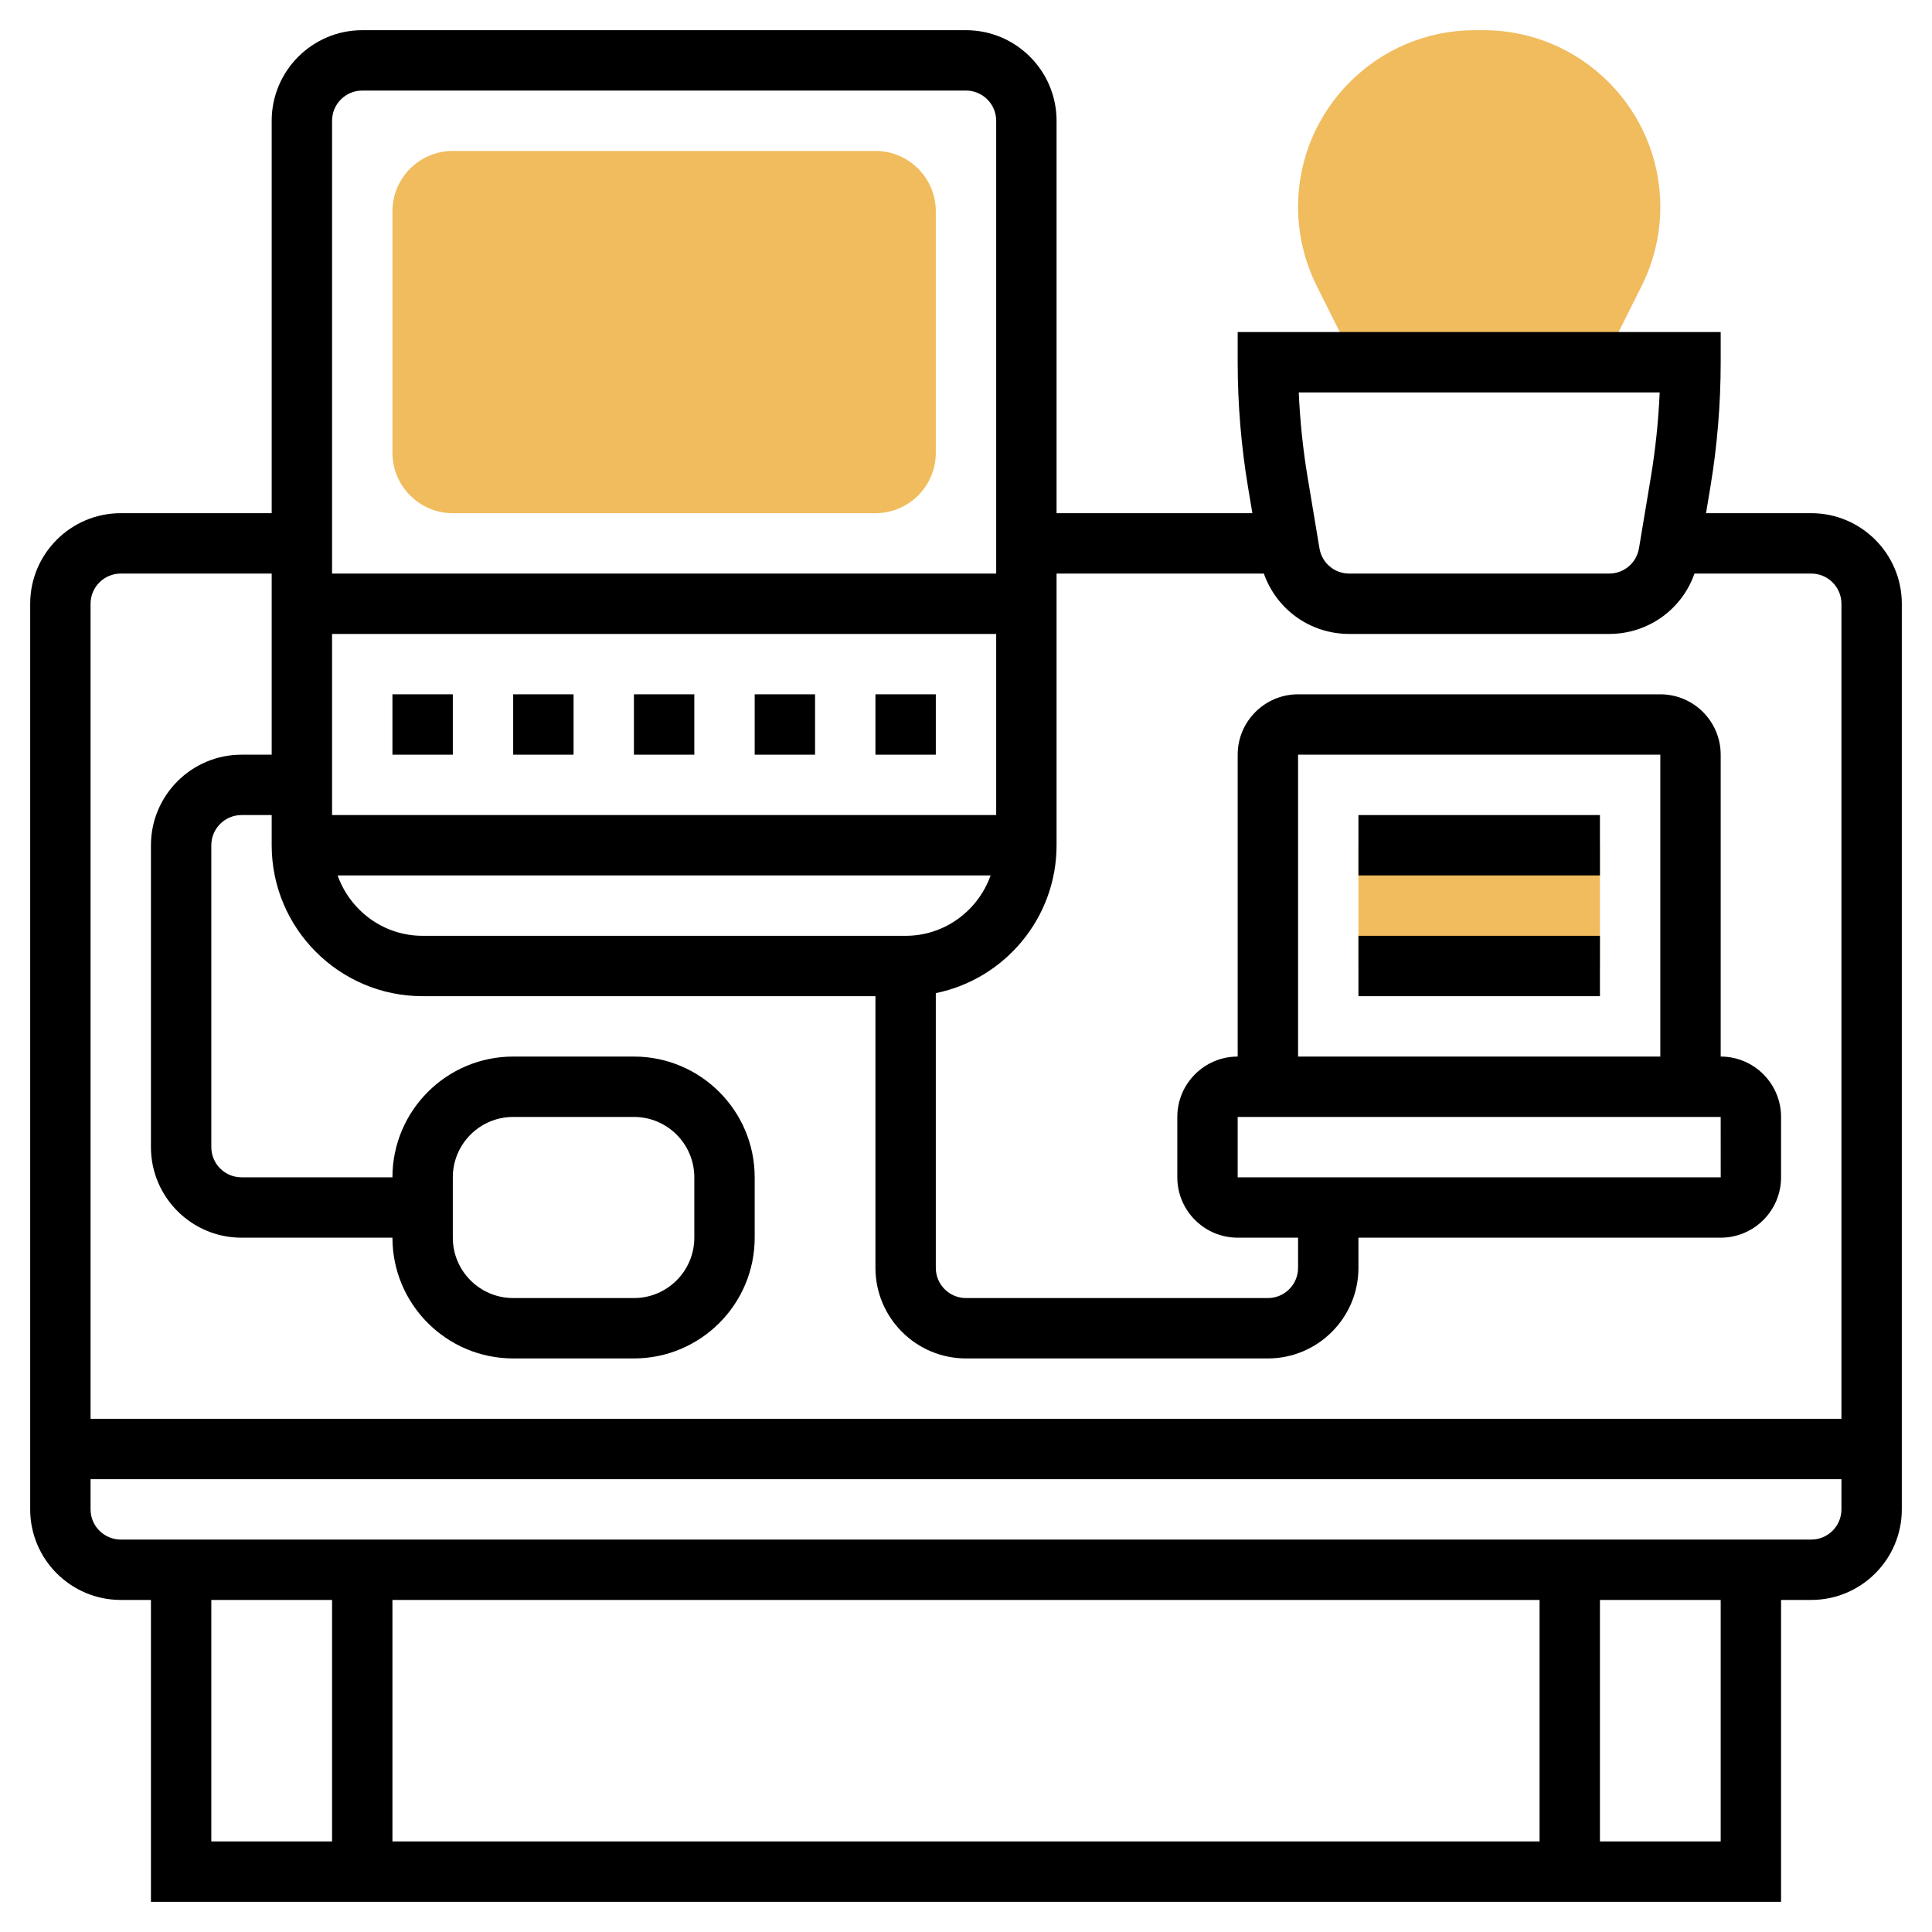 <svg id="_x33_0" enable-background="new 0 0 64 64" height="512" viewBox="0 0 64 64" width="512" xmlns="http://www.w3.org/2000/svg"><g><g><g><path d="m29 17h-14c-1.103 0-2-.897-2-2v-8c0-1.103.897-2 2-2h14c1.103 0 2 .897 2 2v8c0 1.103-.897 2-2 2z" fill="#f0bc5e"/></g></g><g><path d="m45 28h8v4h-8z" fill="#f0bc5e"/></g><g><path d="m44.882 12h8.236l1.264-2.527c.404-.809.618-1.714.618-2.619 0-3.228-2.626-5.854-5.854-5.854h-.292c-3.228 0-5.854 2.626-5.854 5.854 0 .904.214 1.81.618 2.618z" fill="#f0bc5e"/></g><g><path d="m13 23h2v2h-2z"/><path d="m17 23h2v2h-2z"/><path d="m21 23h2v2h-2z"/><path d="m25 23h2v2h-2z"/><path d="m29 23h2v2h-2z"/><path d="m60 17h-3.486l.144-.863c.227-1.363.342-2.754.342-4.137v-1h-16v1c0 1.383.115 2.774.342 4.137l.144.863h-6.486v-13c0-1.654-1.346-3-3-3h-20c-1.654 0-3 1.346-3 3v13h-5c-1.654 0-3 1.346-3 3v30c0 1.654 1.346 3 3 3h1v10h54v-10h1c1.654 0 3-1.346 3-3v-30c0-1.654-1.346-3-3-3zm-5.021-4c-.041.941-.139 1.882-.293 2.809l-.393 2.356c-.082.483-.497.835-.987.835h-8.611c-.491 0-.906-.352-.986-.835l-.393-2.356c-.154-.927-.252-1.867-.293-2.809zm-24.979 18h-16c-1.302 0-2.402-.839-2.816-2h21.631c-.413 1.161-1.513 2-2.815 2zm3-4h-22v-6h22zm-21-24h20c.551 0 1 .448 1 1v15h-22v-15c0-.552.449-1 1-1zm-8 16h5v6h-1c-1.654 0-3 1.346-3 3v10c0 1.654 1.346 3 3 3h5c0 2.206 1.794 4 4 4h4c2.206 0 4-1.794 4-4v-2c0-2.206-1.794-4-4-4h-4c-2.206 0-4 1.794-4 4h-5c-.551 0-1-.448-1-1v-10c0-.552.449-1 1-1h1v1c0 2.757 2.243 5 5 5h15v9c0 1.654 1.346 3 3 3h10c1.654 0 3-1.346 3-3v-1h12c1.103 0 2-.897 2-2v-2c0-1.103-.897-2-2-2v-10c0-1.103-.897-2-2-2h-12c-1.103 0-2 .897-2 2v10c-1.103 0-2 .897-2 2v2c0 1.103.897 2 2 2h2v1c0 .552-.449 1-1 1h-10c-.551 0-1-.448-1-1v-9.101c2.279-.465 4-2.484 4-4.899v-9h6.867c.416 1.185 1.532 2 2.827 2h8.611c1.295 0 2.412-.815 2.827-2h3.868c.551 0 1 .448 1 1v27h-58v-27c0-.552.449-1 1-1zm11 22v-2c0-1.103.897-2 2-2h4c1.103 0 2 .897 2 2v2c0 1.103-.897 2-2 2h-4c-1.103 0-2-.897-2-2zm40-6h-12v-10h12zm2 2 .001 2h-16.001v-2zm-50 16h4v8h-4zm44 0v8h-38v-8zm6 8h-4v-8h4zm3-10h-56c-.551 0-1-.448-1-1v-1h58v1c0 .552-.449 1-1 1z"/><path d="m45 27h8v2h-8z"/><path d="m45 31h8v2h-8z"/></g></g></svg>